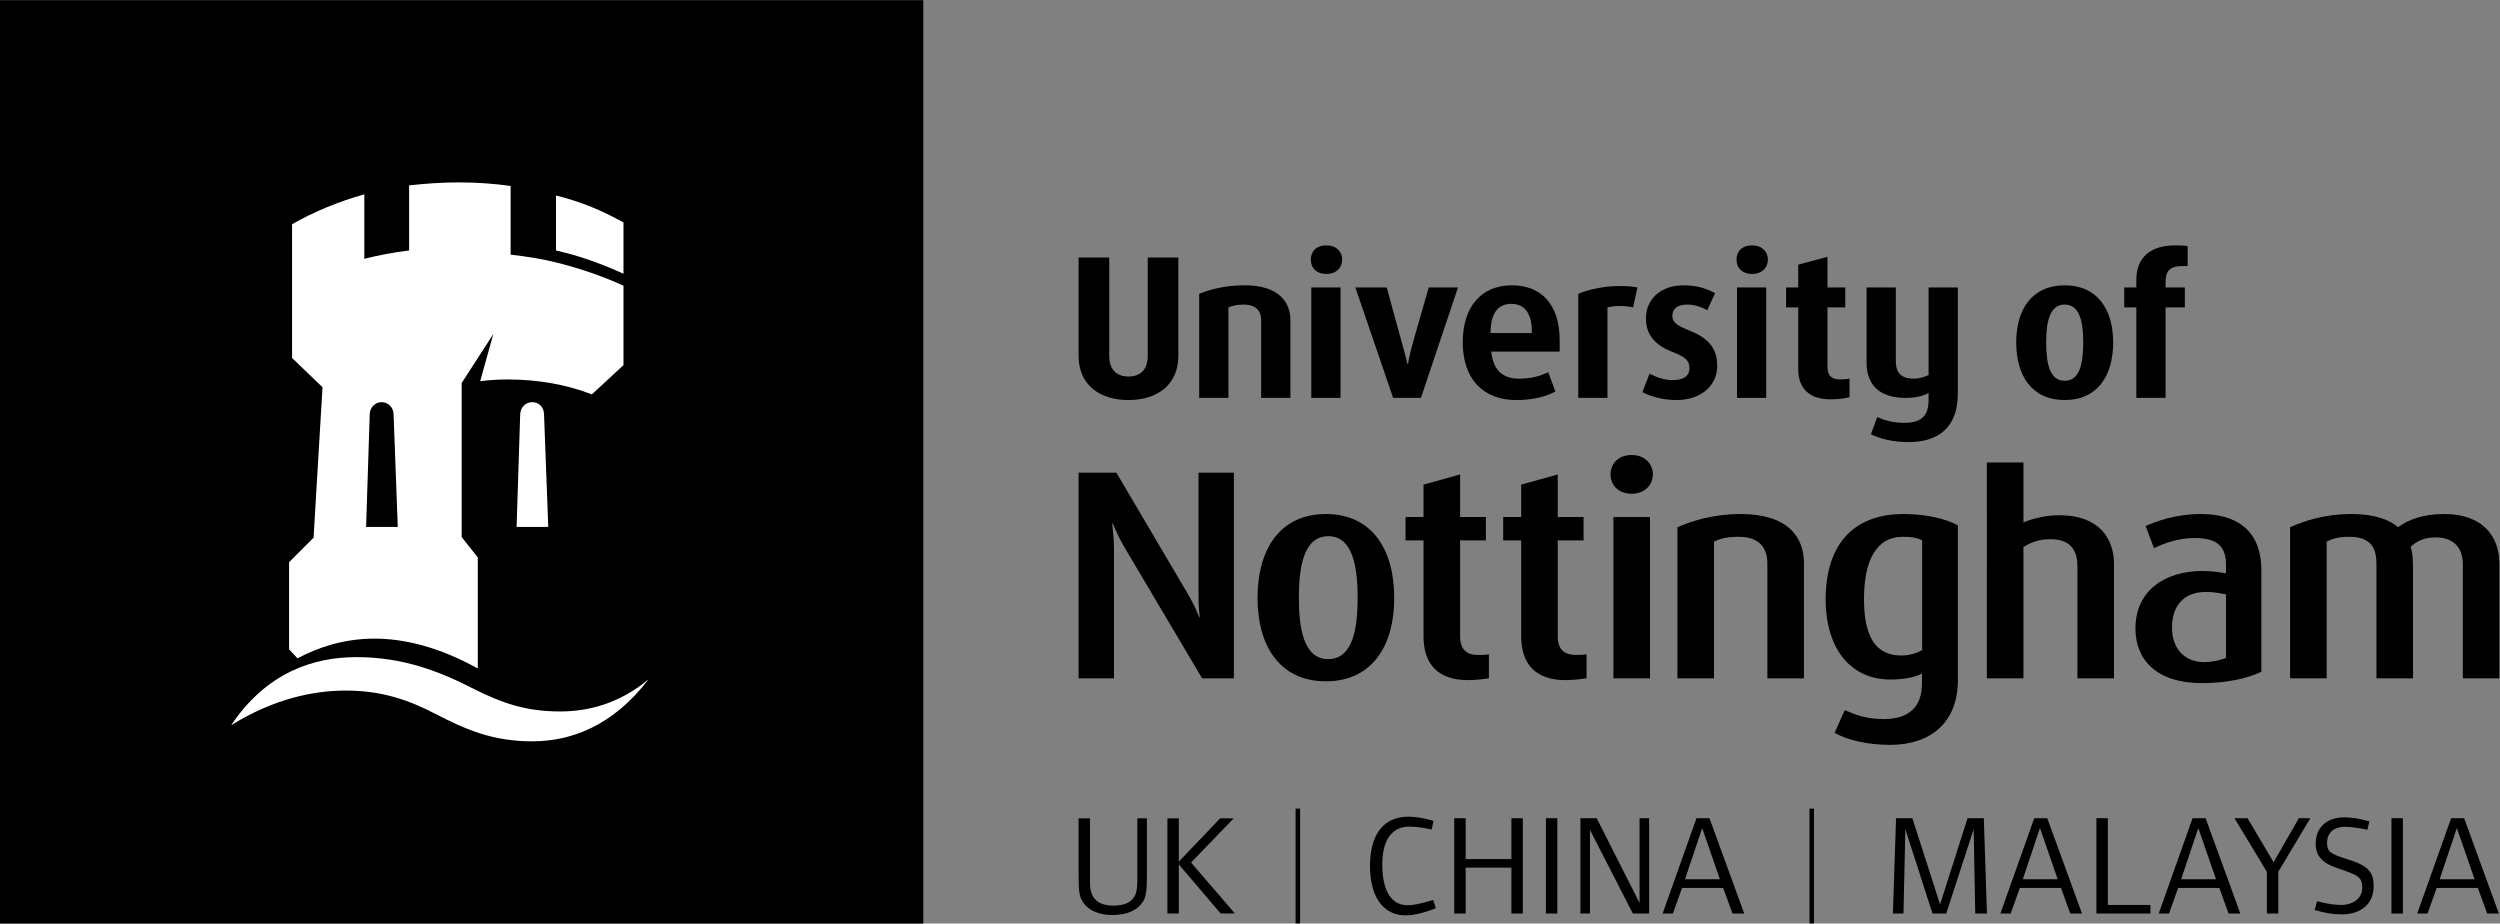 <?xml version="1.0" encoding="UTF-8" standalone="no"?>
<svg xmlns:dc="http://purl.org/dc/elements/1.1/" xmlns:cc="http://creativecommons.org/ns#" xmlns:rdf="http://www.w3.org/1999/02/22-rdf-syntax-ns#" xmlns:svg="http://www.w3.org/2000/svg" xmlns="http://www.w3.org/2000/svg" viewBox="0 0 673.987 248.973" height="248.973" width="673.987" xml:space="preserve" id="svg2" version="1.1">
  <rect x="0" y="0" width="673.987" height="248.973" fill="#808080" stroke="none"/>
  <g transform="matrix(1.333,0,0,-1.333,0,248.973)" id="g10">
    <g transform="scale(0.1)" id="g12">
      <path id="path14" class="uon-color-black" d="m 2904,30.879 -5.51,16.742 c -24.27,-7.512 -39.86,-10.672 -51.71,-10.672 -32.97,0 -51.17,29.18 -51.17,82.352 0,49.437 19.36,76.64 54.61,76.64 12.46,0 26.6,-1.75 45.08,-5.781 l 4.08,17.309 c -17.92,5.48 -36.42,8.633 -50.31,8.633 -50.59,0 -78.28,-35.223 -78.28,-99.973 0,-62.719 27.13,-99.68 72.21,-99.68 15.63,0 37.86,5.211 61,14.43 v 0" />
      <path id="path16" class="uon-color-black" d="M 3079.84,20.199 V 212.949 h -23.06 v -82.668 h -92.53 v 82.668 h -23.11 V 20.199 h 23.11 v 92.77 h 92.53 V 20.199 h 23.06 v 0" />
      <path id="path18" class="uon-color-black" d="M 3149.61,20.18 V 212.969 h -23.07 V 20.18 h 23.07 v 0" />
      <path id="path20" class="uon-color-black" d="M 3335.28,20.199 V 212.949 h -19.32 V 41.559 l -86.71,171.39 h -32.92 V 20.199 h 19.33 V 189.289 l 86.75,-169.09 h 32.87 v 0" />
      <path id="path22" class="uon-color-black" d="m 3407.93,89.539 34.68,103.481 35.84,-103.481 z m 49.44,123.41 h -26.28 L 3362.56,20.199 h 20.83 l 18.5,51.73 h 83.23 l 18.77,-51.73 h 23.71 l -70.23,192.75" />
      <path id="path24" class="uon-color-black" d="M 4018.54,20.18 4012.2,212.98 h -32.93 L 3923.75,38.629 3867.66,212.98 h -32.94 l -6.37,-192.8 h 21.37 l 3.78,170.55 54.9,-170.55 h 27.78 l 55.5,170.55 3.19,-170.55 h 23.67 v 0" />
      <path id="path26" class="uon-color-black" d="m 4091.09,89.539 34.67,103.512 35.87,-103.512 z m 49.43,123.441 h -26.31 l -68.5,-192.8 h 20.82 l 18.49,51.75 h 83.28 l 18.78,-51.75 h 23.71 L 4140.52,212.98" />
      <path id="path28" class="uon-color-black" d="m 4349.13,20.18 v 17.309 h -86.11 V 212.98 h -23.08 V 20.18 h 109.19 v 0" />
      <path id="path30" class="uon-color-black" d="m 4411.31,89.539 34.66,103.512 35.88,-103.512 z m 49.41,123.441 h -26.31 L 4365.93,20.18 h 20.81 l 18.49,51.75 h 83.25 l 18.81,-51.75 H 4531 L 4460.72,212.98" />
      <path id="path32" class="uon-color-black" d="m 4672.53,212.98 h -23.14 l -51.14,-89.031 -52.6,89.031 h -26.56 l 65.6,-108.378 V 20.18 h 23.12 v 84.422 l 64.72,108.378 v 0" />
      <path id="path34" class="uon-color-black" d="m 4800.67,75.09 c 0,29.199 -10.96,41.922 -53.16,54.922 -36.16,10.988 -41.08,16.207 -41.08,33.539 0,20.558 14.73,32.109 35.86,32.109 11.85,0 26.65,-2.039 45.68,-6.07 l 4.04,17.031 c -17.9,5.211 -35.23,8.098 -50.57,8.098 -35.32,0 -58.08,-20.231 -58.08,-53.18 0,-44.527 44.47,-47.129 75.7,-61.32 15.05,-6.617 18.54,-13.86 18.54,-28.039 0,-20.789 -18.22,-34.691 -42.83,-34.691 -13.85,0 -29.2,2.613 -48.52,7.523 l -4.94,-17.621 c 21.39,-6.351 36.67,-8.93 54.93,-8.93 39.02,0 64.43,21.641 64.43,56.629 v 0" />
      <path id="path36" class="uon-color-black" d="M 4859.75,20.172 V 213 h -23.14 V 20.172 h 23.14 v 0" />
      <path id="path38" class="uon-color-black" d="m 4934.19,89.539 34.71,103.512 35.83,-103.512 z m 49.45,123.441 h -26.31 L 4888.81,20.18 h 20.81 l 18.53,51.75 h 83.25 l 18.78,-51.75 h 23.7 L 4983.64,212.98" />
      <path id="path40" class="uon-color-black" d="m 2319.57,98.5 v 114.219 h -19.3 V 90.121 c 0,-17.602 -1.44,-27.422 -5.48,-34.621 -6.92,-12.699 -21.36,-19.34 -42.13,-19.34 -32.32,0 -48.19,14.41 -48.19,46.449 V 212.719 h -23.05 V 99.641 c 0,-36.66 1.44,-45.891 10.08,-58.281 10.38,-14.98 32.3,-24.188 57.7,-24.188 23.94,0 42.42,6.027 54.53,17.547 13.25,12.973 15.84,23.062 15.84,63.781 v 0" />
      <path id="path42" class="uon-color-black" d="m 2497.45,20.34 -88.56,102.969 86.25,89.41 h -27.41 l -83.65,-87.68 v 87.68 h -23.04 V 20.34 h 23.04 V 119.57 l 84.53,-99.23 h 28.84 v 0" />
      <path id="path44" class="uon-color-black" d="m 2629.4,0.219 h -9.1 V 232.332 h 9.1 V 0.219" />
      <path id="path46" class="uon-color-black" d="m 3668.7,0.219 h -9.1 V 232.332 h 9.1 V 0.219" />
      <path id="path48" class="uon-color-black" d="m 4980.96,495.871 v 231.688 c 0,29.062 -15.83,53.332 -54.6,53.332 -21.81,0 -37.6,-6.09 -50.95,-19.403 3.66,-10.898 4.87,-21.847 4.87,-44.859 V 495.871 h -74 v 231.688 c 0,26.64 -7.27,54.562 -54.6,54.562 -24.2,0 -32.76,-3.66 -46.05,-9.75 v -276.5 h -74 V 801.48 c 27.93,12.149 67.88,26.692 123.7,26.692 46.11,0 76.43,-10.871 94.62,-26.692 21.85,15.821 50.91,26.692 93.42,26.692 77.58,0 111.55,-44.863 111.55,-100.613 V 495.871 h -73.96 v 0" />
      <path id="path50" class="uon-color-black" d="M 4201.49,495.871 V 722.68 c 0,31.519 -13.35,54.539 -54.57,54.539 -23.09,0 -38.84,-6.028 -54.55,-15.731 V 495.871 h -74 V 932.48 h 74 v -121.3 c 19.36,8.511 47.25,14.57 72.76,14.57 81.27,0 110.32,-48.531 110.32,-98.191 V 495.871 h -73.96 v 0" />
      <path id="path52" class="uon-color-black" d="m 3300.12,869.219 c -28.15,0 -42.84,18.406 -42.84,39.195 0,20.746 14.69,39.113 42.84,39.113 26.87,0 42.76,-18.367 42.76,-39.113 0,-20.789 -15.89,-39.195 -42.76,-39.195 v 0" />
      <path id="path54" class="uon-color-black" d="m 3574.47,495.871 v 231.688 c 0,26.64 -10.91,54.562 -58.25,54.562 -24.23,0 -36.39,-3.66 -49.74,-9.75 v -276.5 h -73.95 V 801.48 c 27.88,12.149 71.52,26.692 127.34,26.692 97.02,0 128.57,-47.281 128.57,-99.461 v -232.84 h -73.97 v 0" />
      <path id="path56" class="uon-color-black" d="m 3263.06,495.871 v 326.238 h 74.04 V 495.871 h -74.04 v 0" />
      <path id="path58" class="uon-color-black" d="m 3166.29,492.262 c -64.29,0 -89.74,36.359 -89.74,88.527 v 194.012 h -36.4 v 47.308 h 36.4 v 65.536 l 73.98,20.566 v -86.102 h 52.17 v -47.308 h -52.17 V 580.789 c 0,-29.098 15.76,-37.641 36.41,-37.641 6.05,0 14.53,0 21.83,1.223 v -48.5 c -7.3,-1.18 -26.71,-3.609 -42.48,-3.609 v 0" />
      <path id="path60" class="uon-color-black" d="m 2968.8,492.262 c -64.29,0 -89.76,36.359 -89.76,88.527 v 194.012 h -36.38 v 47.308 h 36.38 v 65.536 l 74.01,20.566 v -86.102 h 52.13 v -47.308 h -52.13 V 580.789 c 0,-29.098 15.75,-37.641 36.4,-37.641 6.07,0 14.54,0 21.82,1.223 v -48.5 c -7.28,-1.18 -26.69,-3.609 -42.47,-3.609 v 0" />
      <path id="path62" class="uon-color-black" d="m 2431.24,495.871 -155.26,261.961 c -9.69,15.777 -16.95,31.527 -25.44,50.93 h -1.21 c 2.4,-20.571 3.63,-37.571 3.63,-53.332 V 495.871 h -71.54 v 416.004 h 76.4 l 144.33,-244.996 c 8.48,-14.539 15.74,-27.891 23.05,-47.258 h 1.21 c -2.46,20.598 -2.46,35.117 -2.46,49.688 v 242.566 h 71.56 V 495.871 h -64.27 v 0" />
      <path id="path64" class="uon-color-black" d="m 4501.98,537.129 c -8.52,-3.629 -26.72,-8.508 -43.64,-8.508 -38.85,0 -65.53,25.481 -65.53,70.391 0,42.386 23.1,71.508 67.97,71.508 20.61,0 33.93,-3.641 41.2,-4.84 V 537.129 Z m -50.92,291.043 c -50.94,0 -89.79,-14.543 -111.55,-24.242 l 16.89,-44.891 c 19.44,9.75 49.72,20.633 81.29,20.633 38.84,0 64.29,-10.883 64.29,-53.34 v -18.211 c -6.09,1.211 -27.89,4.867 -47.29,4.867 -75.2,0 -135.83,-38.84 -135.83,-116.406 0,-63.082 42.41,-110.383 134.61,-110.383 50.94,0 92.18,9.672 120.08,23 v 204.973 c 0,84.918 -54.59,114 -122.49,114 v 0" />
      <path id="path66" class="uon-color-black" d="m 3887.5,552.859 c -10.88,-6.027 -25.43,-10.839 -42.39,-10.839 -52.13,0 -75.23,38.769 -75.23,113.91 0,77.672 24.29,126.191 78.81,126.191 15.78,0 27.93,-1.23 38.81,-7.32 V 552.859 Z m -37.9,275.313 c -105.28,0 -157.29,-66.684 -157.29,-172.242 0,-101.828 52.01,-162.481 130.68,-162.481 29.05,0 50.83,4.871 64.09,12.141 v -20.629 c 0,-43.621 -22.98,-71.531 -77.43,-71.531 -36.24,0 -59.3,9.699 -78.65,18.152 l -20.59,-46.07 c 24.26,-13.352 63,-24.211 112.58,-24.211 81.09,0 136.76,44.801 136.76,130.961 V 805.18 c -21.8,12.121 -60.53,22.992 -110.15,22.992 v 0" />
      <path id="path68" class="uon-color-black" d="m 2686.36,534.68 c -50.97,0 -59.42,65.492 -59.42,123.73 0,59.442 8.45,124.899 59.42,124.899 50.92,0 59.43,-65.457 59.43,-124.899 0,-58.238 -8.51,-123.73 -59.43,-123.73 z m -4.8,293.492 c -92.17,0 -138.24,-70.34 -138.24,-169.762 0,-98.262 46.07,-168.578 138.24,-168.578 92.2,0 138.25,70.316 138.25,168.578 0,99.422 -46.05,169.762 -138.25,169.762 v 0" />
      <path id="path70" class="uon-color-black" d="m 4412.93,1329.63 c -27.36,0 -33.15,-12.98 -33.15,-33.09 v -10.14 h 38.98 v -40.35 h -38.98 v -183.02 h -59.1 v 183.02 h -24.49 v 40.35 h 24.49 v 15.87 c 0,44.7 28.85,69.19 77.86,69.19 10.08,0 17.28,0 25.91,-1.46 v -40.37 h -11.52 v 0" />
      <path id="path72" class="uon-color-black" d="m 3860.15,973.652 c -33.22,0 -59.1,7.235 -76.4,15.903 l 12.99,34.595 c 12.93,-5.79 30.19,-11.58 54.73,-11.58 37.49,0 49.01,17.31 49.01,46.12 v 14.46 c -7.13,-4.38 -21.6,-10.12 -46.1,-10.12 -54.77,0 -79.32,27.36 -79.32,72.04 v 151.33 h 59.15 v -148.41 c 0,-20.2 7.18,-36.03 36,-36.03 14.41,0 23.14,4.31 30.27,7.18 v 177.26 h 59.16 v -214.72 c 0,-70.63 -41.89,-98.028 -99.49,-98.028 v 0" />
      <path id="path74" class="uon-color-black" d="m 3701.69,1060.16 c -43.17,0 -64.82,23.07 -64.82,60.51 v 125.38 h -24.56 v 40.35 h 24.56 v 46.14 l 59.09,15.83 v -61.97 h 36.02 v -40.35 h -36.02 v -119.61 c 0,-20.17 10.08,-25.93 24.46,-25.93 7.22,0 12.98,0 20.21,1.45 v -37.45 c -5.79,-1.48 -17.37,-4.35 -38.94,-4.35 v 0" />
      <path id="path76" class="uon-color-black" d="m 3513.04,1063.03 v 223.37 h 58.99 v -223.37 h -58.99 v 0" />
      <path id="path78" class="uon-color-black" d="m 3390.87,1058.69 c -28.84,0 -51.87,7.23 -69.16,15.86 l 14.4,37.47 c 11.59,-5.75 27.41,-12.98 46.17,-12.98 21.56,0 34.54,7.23 34.54,24.48 0,15.91 -10.03,23.11 -36.04,33.14 -43.26,17.32 -51.91,43.27 -51.91,67.78 0,35.99 27.41,66.3 76.42,66.3 27.35,0 47.51,-7.22 63.44,-15.84 l -15.93,-34.61 c -7.12,4.34 -22.96,11.52 -40.33,11.52 -20.17,0 -30.19,-8.66 -30.19,-23.03 0,-15.89 15.78,-21.63 35.99,-30.25 44.63,-17.32 54.7,-43.27 54.7,-70.67 0,-40.34 -33.14,-69.17 -82.1,-69.17 v 0" />
      <path id="path80" class="uon-color-black" d="m 3302.94,1246.05 c -4.3,1.48 -17.33,2.91 -27.32,2.91 -10.12,0 -18.86,-1.43 -24.59,-2.91 v -183.02 h -59.06 v 210.41 c 8.68,4.33 43.26,15.84 82.19,15.84 22.94,0 28.78,-1.46 37.44,-2.88 l -8.66,-40.35 v 0" />
      <path id="path82" class="uon-color-black" d="m 2682.85,1313.8 c -21.61,0 -31.75,12.98 -31.75,28.84 0,15.81 10.14,28.82 31.75,28.82 20.21,0 31.69,-13.01 31.69,-28.82 0,-15.86 -11.48,-28.84 -31.69,-28.84 v 0" />
      <path id="path84" class="uon-color-black" d="m 2873.78,1063.03 h -56.22 l -76.4,223.37 h 63.47 l 28.77,-105.19 c 2.94,-10.06 10.12,-36.02 12.93,-49.02 h 1.49 c 1.4,13 8.68,38.96 11.52,49.02 l 30.26,105.19 h 59.13 l -74.95,-223.37 v 0" />
      <path id="path86" class="uon-color-black" d="m 2652.06,1063.03 v 223.37 h 59.09 v -223.37 h -59.09 v 0" />
      <path id="path88" class="uon-color-black" d="m 3543.82,1313.8 c -21.6,0 -31.74,12.98 -31.74,28.84 0,15.81 10.14,28.82 31.74,28.82 20.17,0 31.66,-13.01 31.66,-28.82 0,-15.86 -11.49,-28.84 -31.66,-28.84 v 0" />
      <path id="path90" class="uon-color-black" d="m 2550.63,1063.03 v 157.09 c 0,15.86 -7.13,31.69 -36.04,31.69 -14.37,0 -23.01,-2.85 -30.19,-5.76 v -183.02 h -59.09 v 210.41 c 24.5,10.08 54.74,17.3 92.18,17.3 67.77,0 92.33,-33.15 92.33,-70.62 v -157.09 h -59.19 v 0" />
      <path id="path92" class="uon-color-black" d="m 2282.31,1058.69 c -57.71,0 -100.89,30.26 -100.89,89.34 v 198.94 h 61.98 v -198.94 c 0,-27.36 14.36,-41.76 38.91,-41.76 24.49,0 38.93,14.4 38.93,41.76 v 198.94 h 61.93 v -198.94 c 0,-59.08 -43.19,-89.34 -100.86,-89.34 v 0" />
      <path id="path94" class="uon-color-black" d="m 4175.71,1097.63 c -30.19,0 -37.38,34.56 -37.38,77.8 0,41.8 7.19,76.38 37.38,76.38 30.34,0 37.54,-34.58 37.54,-76.38 0,-43.24 -7.2,-77.8 -37.54,-77.8 z m 0,193.11 c -66.22,0 -97.98,-49.02 -97.98,-115.31 0,-67.75 31.76,-116.74 97.98,-116.74 66.33,0 98.08,48.99 98.08,116.74 0,66.29 -31.75,115.31 -98.08,115.31 v 0" />
      <path id="path96" class="uon-color-black" d="m 3098.15,1194.14 h -83.55 c 0,43.3 17.28,59.12 41.84,59.12 23.05,0 41.71,-14.4 41.71,-56.24 v -2.88 z m 56.26,-14.36 c 0,70.57 -35.99,110.96 -96.59,110.96 -61.92,0 -99.46,-43.21 -99.46,-115.31 0,-74.92 41.82,-116.74 108.1,-116.74 34.58,0 60.54,7.23 79.26,17.3 l -14.41,38.96 c -15.79,-7.27 -33.16,-12.99 -59.05,-12.99 -27.41,0 -51.92,11.5 -56.26,54.7 h 138.41 v 23.12 0" />
      <path id="path98" class="uon-color-black" d="M 0,0 H 1867.33 V 1867.33 H 0 Z" />
      <path id="path100" class="uon-color-white" d="m 1261,1417.92 c -42.27,22.99 -82.14,41.09 -136.49,54.38 v -111.09 c 48.35,-10.87 94.22,-27.8 136.49,-47.11 v 103.82" />
      <path id="path102" class="uon-color-white" d="m 1076.22,1054.42 c -13.3,0 -24.16,-10.87 -24.16,-25.35 L 1044.79,802 h 64.03 l -8.49,227.07 c 0,14.48 -9.6,25.35 -24.11,25.35" />
      <path id="path104" class="uon-color-white" d="m 1132.98,428.879 c -67.65,0 -115.93,15.691 -177.535,47 -66.441,33.859 -140.09,62.871 -234.312,62.871 -88.153,0 -182.36,-31.461 -253.61,-137.699 85.735,53.14 165.457,70.051 231.864,70.051 71.261,0 125.64,-18.141 181.16,-47.082 62.832,-32.61 117.152,-55.551 195.673,-55.551 76.08,0 161.83,28.941 235.5,125.543 -59.17,-49.442 -121.96,-65.133 -178.74,-65.133" />
      <path id="path106" class="uon-color-white" d="m 747.703,1029.07 c 0,14.48 10.883,25.35 24.168,25.35 13.301,0 24.145,-10.87 24.145,-25.35 L 804.492,802 H 740.43 Z m 9.66,-452.91 c 60.371,0 130.442,-16.879 208.953,-60.398 v 224.609 l -32.609,41.149 v 311.57 l 63.992,99.04 -26.562,-95.39 c 18.121,2.35 36.233,3.56 55.563,3.56 62.81,0 120.75,-10.83 170.29,-30.19 l 64.01,59.19 v 160.61 c -42.27,19.35 -88.14,35.06 -136.49,47.11 -28.99,7.28 -60.38,12.08 -91.77,15.7 v 138.92 c -33.822,4.82 -68.849,7.22 -105.064,7.22 -33.836,0 -67.656,-2.4 -100.258,-6.04 v -131.61 c -31.402,-3.66 -61.598,-9.69 -90.578,-16.91 v 130.4 c -51.945,-14.5 -101.449,-35.01 -146.137,-60.38 V 1143.77 L 652.281,1084.61 634.18,780.309 584.656,730.77 V 554.461 l 16.93,-18.121 c 41.047,21.691 92.969,39.82 155.777,39.82" />
    </g>
  </g>
  <defs>
    <style>
      .uon-color-black {
        fill: black
      }

      .uon-color-white {
        fill: white
      }


      @media (prefers-color-scheme: dark) {
        .uon-color-black {
          fill: white
        }
        .uon-color-white {
          fill: black
        }
      }
    </style>
  </defs>
</svg>